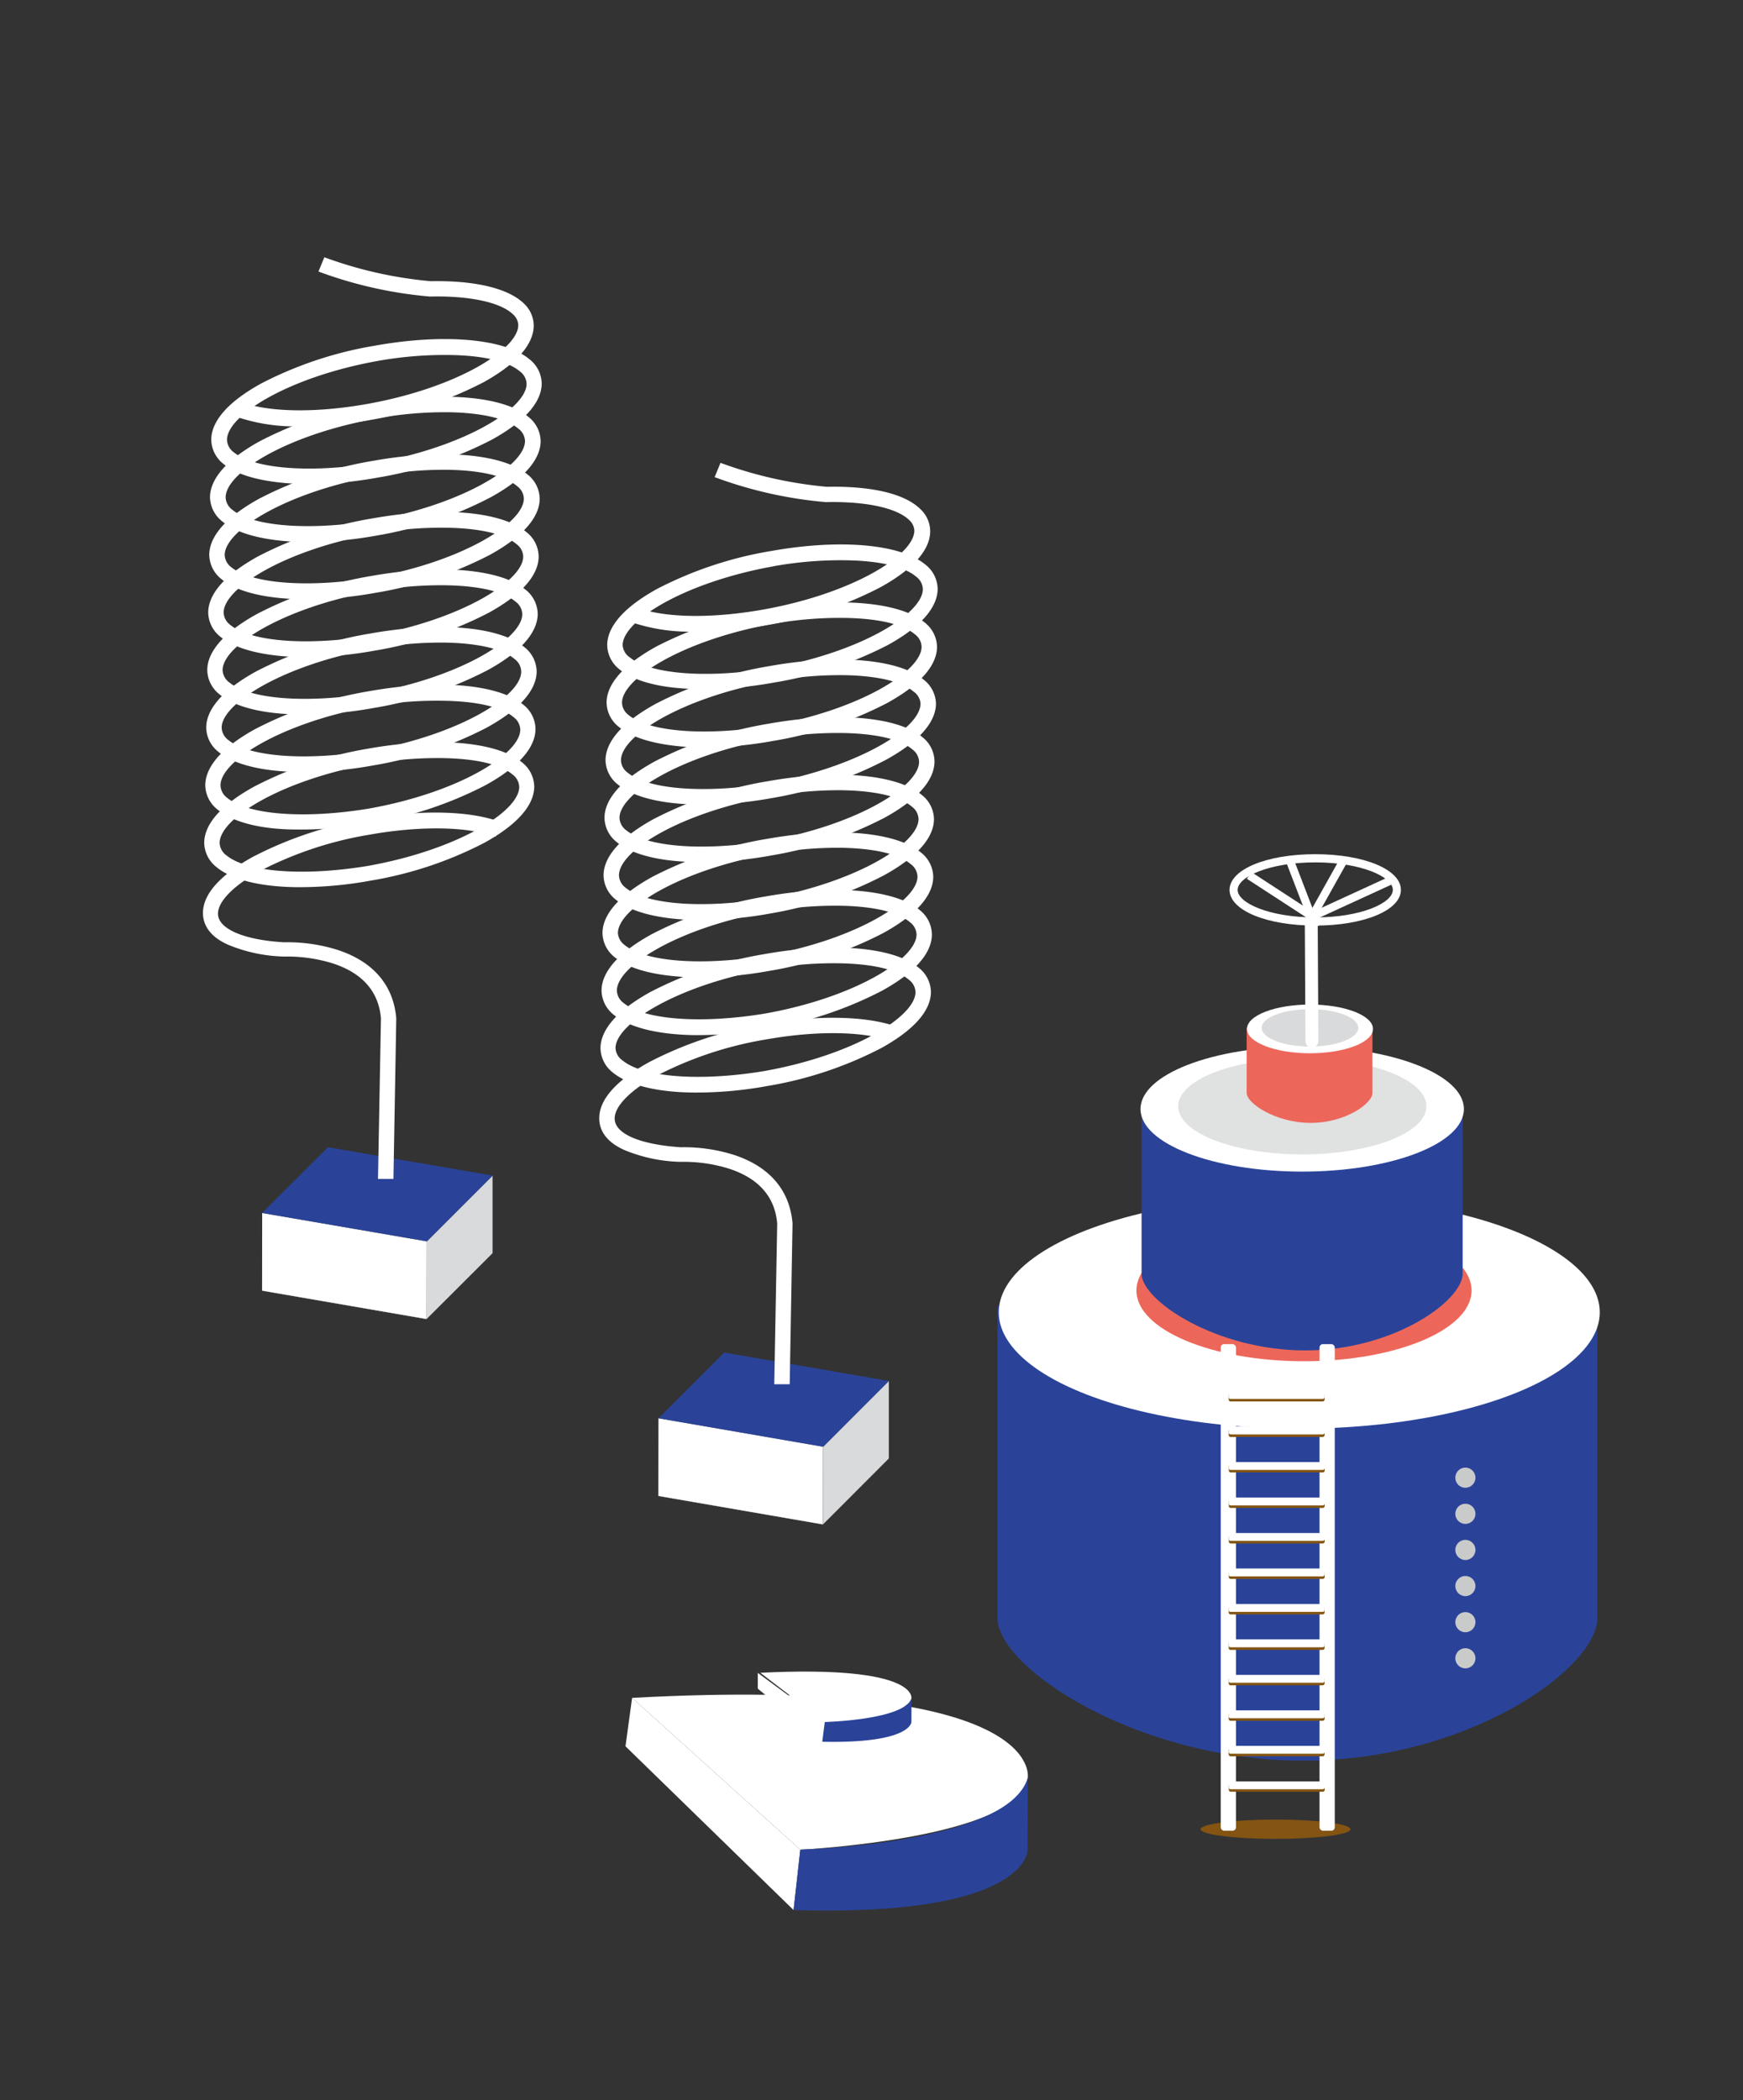 <svg id="圖層_1" data-name="圖層 1" xmlns="http://www.w3.org/2000/svg" viewBox="0 0 166 200"><rect x="0" y="0" width="166" height="200" fill="#333333" stroke="none"/><defs><style>.cls-1,.cls-10{fill:#fff;}.cls-2,.cls-5{fill:#2a4399;}.cls-3{fill:#d7d8d8;}.cls-4{fill:#d9dadb;}.cls-10,.cls-5,.cls-9{fill-rule:evenodd;}.cls-6{fill:#c9caca;}.cls-7,.cls-9{fill:#ec675a;}.cls-8{fill:#e0e1e1;}.cls-11{fill:#835412;}</style></defs><title>右下圖</title><path class="cls-1" d="M76.22,176.16s21-1.07,21.66-6.83c0,0,1.89-9.78-37.68-7.63Z"/><polygon class="cls-1" points="76.22 176.16 75.58 181.91 59.57 166.31 60.2 161.7 76.22 176.16"/><path class="cls-2" d="M97.86,176.24s0,6.33-22.28,5.67l.64-5.76s19.78-.5,21.66-6.83Z"/><path class="cls-1" d="M78.54,164s8-.38,8.26-2.25c0,0,.71-3.19-14.39-2.44Z"/><polygon class="cls-1" points="78.54 164.01 78.3 165.88 72.17 160.82 72.17 159.32 78.54 164.01"/><path class="cls-2" d="M86.8,164s0,2.06-8.49,1.88l.24-1.88s7.55-.19,8.26-2.25Z"/><polygon class="cls-1" points="78.36 145.18 62.7 142.47 62.71 135.07 78.37 137.78 78.36 145.18"/><path class="cls-3" d="M78.37,145.18h0l-15.66-2.7h0v-7.41h0l15.66,2.7h0Zm-15.66-2.72,15.64,2.7v-7.38l-15.64-2.7Z"/><polygon class="cls-4" points="84.65 138.9 78.38 145.18 78.38 137.8 84.65 131.52 84.65 138.9"/><polygon class="cls-2" points="68.97 128.81 84.66 131.52 78.4 137.78 62.71 135.07 68.97 128.81"/><g id="_群組_" data-name="&lt;群組&gt;"><g id="_群組_2" data-name="&lt;群組&gt;"><path class="cls-1" d="M58.94,69.23a3,3,0,0,1-1.17-2.31c0-1.25.82-3.19,4.76-5.36A36.48,36.48,0,0,1,73.36,58c6.58-1.18,12.36-.67,14.71,1.29a3,3,0,0,1,1.17,2.31c0,1.25-.82,3.19-4.76,5.36a36.48,36.48,0,0,1-10.83,3.6,37.47,37.47,0,0,1-7.16.62C63.09,71.09,60.37,70.43,58.94,69.23Zm14.68-9.82c-8.48,1.52-14.39,5.18-14.38,7.52h0a1.53,1.53,0,0,0,.64,1.18c2,1.64,7.52,2,13.51,1,8.48-1.52,14.39-5.18,14.38-7.52a1.53,1.53,0,0,0-.64-1.18c-1.17-1-3.59-1.51-6.62-1.56A36.17,36.17,0,0,0,73.62,59.41Z"/><path class="cls-1" d="M58.84,74.71a3,3,0,0,1-1.17-2.31c0-1.25.82-3.19,4.76-5.36a36.48,36.48,0,0,1,10.83-3.6c6.58-1.18,12.36-.67,14.71,1.29A3,3,0,0,1,89.14,67c0,1.25-.82,3.19-4.76,5.36A36.48,36.48,0,0,1,73.55,76a37.47,37.47,0,0,1-7.16.62C63,76.57,60.28,75.91,58.84,74.71Zm14.68-9.82C65,66.41,59.13,70.07,59.14,72.41h0a1.53,1.53,0,0,0,.64,1.18c2,1.64,7.52,2,13.51,1C81.77,73,87.68,69.38,87.67,67A1.53,1.53,0,0,0,87,65.86c-1.17-1-3.59-1.51-6.62-1.56A36.17,36.17,0,0,0,73.52,64.89Z"/><path class="cls-1" d="M59,63.75a3,3,0,0,1-1.17-2.31c0-1.25.82-3.19,4.76-5.36a36.48,36.48,0,0,1,10.83-3.6c6.58-1.18,12.36-.67,14.71,1.29a3,3,0,0,1,1.17,2.31c0,1.25-.82,3.19-4.76,5.36A36.48,36.48,0,0,1,73.74,65a37.47,37.47,0,0,1-7.16.62C63.19,65.6,60.47,64.95,59,63.75Zm14.68-9.82c-8.48,1.52-14.39,5.18-14.38,7.52h0A1.53,1.53,0,0,0,60,62.62c2,1.64,7.52,2,13.51,1,8.48-1.52,14.39-5.18,14.38-7.52a1.53,1.53,0,0,0-.64-1.18c-1.17-1-3.59-1.51-6.62-1.56A36.17,36.17,0,0,0,73.71,53.92Z"/><path class="cls-1" d="M58.65,85.68a3,3,0,0,1-1.17-2.31c0-1.25.82-3.19,4.76-5.36a36.48,36.48,0,0,1,10.83-3.6c6.58-1.18,12.36-.67,14.71,1.29A3,3,0,0,1,88.95,78c0,1.25-.82,3.19-4.76,5.36A36.48,36.48,0,0,1,73.35,87a37.47,37.47,0,0,1-7.16.62C62.8,87.54,60.09,86.88,58.65,85.68Zm14.68-9.82C64.85,77.38,58.94,81,58.95,83.37h0a1.53,1.53,0,0,0,.64,1.18c2,1.64,7.52,2,13.51,1C81.58,84,87.48,80.35,87.48,78a1.53,1.53,0,0,0-.64-1.18c-1.17-1-3.59-1.51-6.62-1.56A36.17,36.17,0,0,0,73.33,75.86Z"/><path class="cls-1" d="M58.74,80.2a3,3,0,0,1-1.17-2.31c0-1.25.82-3.19,4.76-5.36a36.48,36.48,0,0,1,10.83-3.6c6.58-1.18,12.36-.67,14.71,1.29A3,3,0,0,1,89,72.52c0,1.25-.82,3.19-4.76,5.36a36.48,36.48,0,0,1-10.83,3.6,37.47,37.47,0,0,1-7.16.62C62.9,82.05,60.18,81.4,58.74,80.2Zm14.68-9.82C64.94,71.89,59,75.55,59,77.89h0a1.53,1.53,0,0,0,.64,1.18c2,1.64,7.52,2,13.51,1,8.48-1.52,14.39-5.18,14.38-7.52a1.53,1.53,0,0,0-.64-1.18c-1.17-1-3.59-1.51-6.62-1.56A36.17,36.17,0,0,0,73.42,70.37Z"/><path class="cls-1" d="M58.46,96.65a3,3,0,0,1-1.17-2.31c0-1.25.82-3.19,4.76-5.36a36.48,36.48,0,0,1,10.83-3.6c6.58-1.18,12.36-.67,14.71,1.29A3,3,0,0,1,88.75,89c0,1.25-.82,3.19-4.76,5.36a36.48,36.48,0,0,1-10.83,3.6,37.47,37.47,0,0,1-7.16.62C62.61,98.51,59.89,97.85,58.46,96.65Zm14.68-9.82C64.65,88.34,58.75,92,58.75,94.34h0a1.53,1.53,0,0,0,.64,1.18c2,1.64,7.52,2,13.51,1C81.39,95,87.29,91.32,87.29,89a1.53,1.53,0,0,0-.64-1.18c-1.17-1-3.59-1.51-6.62-1.56A36.17,36.17,0,0,0,73.14,86.83Z"/><path class="cls-1" d="M58.55,91.17a3,3,0,0,1-1.17-2.31c0-1.25.82-3.19,4.76-5.36A36.48,36.48,0,0,1,73,79.9c6.58-1.18,12.36-.67,14.71,1.29a3,3,0,0,1,1.17,2.31c0,1.25-.82,3.19-4.76,5.36a36.48,36.48,0,0,1-10.83,3.6,37.47,37.47,0,0,1-7.16.62C62.7,93,60,92.37,58.55,91.17Zm14.68-9.82c-8.48,1.52-14.39,5.18-14.38,7.52h0A1.53,1.53,0,0,0,59.49,90c2,1.64,7.52,2,13.51,1,8.48-1.52,14.39-5.18,14.38-7.52a1.53,1.53,0,0,0-.64-1.18c-1.17-1-3.59-1.51-6.62-1.56A36.17,36.17,0,0,0,73.23,81.34Z"/><path class="cls-1" d="M58.36,102.14a3,3,0,0,1-1.17-2.31c0-1.25.82-3.19,4.76-5.36a36.48,36.48,0,0,1,10.83-3.6c6.58-1.18,12.36-.67,14.71,1.29a3,3,0,0,1,1.17,2.31c0,1.25-.82,3.19-4.76,5.36a36.48,36.48,0,0,1-10.83,3.6,37.47,37.47,0,0,1-7.16.62C62.51,104,59.8,103.33,58.36,102.14ZM73,92.31c-8.48,1.52-14.39,5.18-14.38,7.52h0A1.53,1.53,0,0,0,59.3,101c2,1.64,7.52,2,13.51,1,8.48-1.52,14.39-5.18,14.38-7.52a1.53,1.53,0,0,0-.64-1.18c-1.17-1-3.59-1.51-6.62-1.56A36.17,36.17,0,0,0,73,92.31Z"/><path class="cls-1" d="M65.82,60.16A37.54,37.54,0,0,0,73,59.54a36.48,36.48,0,0,0,10.83-3.6c3.94-2.17,4.77-4.11,4.76-5.36a2.91,2.91,0,0,0-.93-2.09C86.15,47,83,46.28,78.74,46.36a39.41,39.41,0,0,1-10.12-2.28l-.56,1.36a40.31,40.31,0,0,0,10.59,2.38h.07c3.76-.08,6.7.56,7.87,1.71a1.43,1.43,0,0,1,.49,1c0,2.34-5.9,6-14.38,7.52-5,.89-9.56.8-12.22-.25L60,59.21A17.3,17.3,0,0,0,65.82,60.16Z"/><path class="cls-1" d="M73.74,131.83l1.47,0,.27-15.31v0c-.26-3.19-2.22-5.46-5.67-6.56a15.89,15.89,0,0,0-5-.7C61,109,58.54,108,58.54,106.52c0-1.17,1.49-2.69,4-4.07A35,35,0,0,1,72.92,99c4.87-.87,9.38-.8,12.06.19l.51-1.38c-2.92-1.08-7.71-1.17-12.83-.26a36.48,36.48,0,0,0-10.83,3.6c-2.18,1.2-4.77,3.1-4.76,5.36,0,.88.41,2.12,2.36,3a14.78,14.78,0,0,0,5.38,1.14h.07a14.57,14.57,0,0,1,4.52.64c2.85.92,4.4,2.68,4.62,5.24Z"/></g></g><polygon class="cls-1" points="40.62 125.62 24.96 122.92 24.97 115.52 40.63 118.22 40.62 125.62"/><path class="cls-3" d="M40.62,125.63h0L25,122.93h0v-7.41h0l15.66,2.7h0ZM25,122.91l15.64,2.7v-7.38L25,115.53Z"/><polygon class="cls-4" points="46.91 119.35 40.63 125.62 40.63 118.25 46.91 111.97 46.91 119.35"/><polygon class="cls-2" points="31.23 109.26 46.92 111.96 40.66 118.22 24.96 115.52 31.23 109.26"/><g id="_群組_3" data-name="&lt;群組&gt;"><g id="_群組_4" data-name="&lt;群組&gt;"><path class="cls-1" d="M21.2,49.68A3,3,0,0,1,20,47.37c0-1.25.82-3.19,4.76-5.36a36.48,36.48,0,0,1,10.83-3.6C42.2,37.23,48,37.74,50.32,39.7A3,3,0,0,1,51.49,42c0,1.25-.82,3.19-4.76,5.36A36.48,36.48,0,0,1,35.9,51a37.47,37.47,0,0,1-7.16.62C25.35,51.53,22.63,50.88,21.2,49.68Zm14.68-9.82C27.39,41.37,21.49,45,21.49,47.37h0a1.53,1.53,0,0,0,.64,1.18c2,1.64,7.52,2,13.51,1C44.13,48,50,44.34,50,42a1.53,1.53,0,0,0-.64-1.18c-1.17-1-3.59-1.51-6.62-1.56A36.17,36.17,0,0,0,35.87,39.85Z"/><path class="cls-1" d="M21.1,55.16a3,3,0,0,1-1.17-2.31c0-1.25.82-3.19,4.76-5.36a36.48,36.48,0,0,1,10.83-3.6c6.58-1.18,12.36-.67,14.71,1.29a3,3,0,0,1,1.17,2.31c0,1.25-.82,3.19-4.76,5.36a36.48,36.48,0,0,1-10.83,3.6,37.47,37.47,0,0,1-7.16.62C25.25,57,22.54,56.36,21.1,55.16Zm14.68-9.82c-8.48,1.52-14.39,5.18-14.38,7.52h0A1.53,1.53,0,0,0,22,54c2,1.64,7.52,2,13.51,1,8.48-1.52,14.39-5.18,14.38-7.52a1.53,1.53,0,0,0-.64-1.18c-1.17-1-3.59-1.51-6.62-1.56A36.17,36.17,0,0,0,35.78,45.34Z"/><path class="cls-1" d="M21.29,44.19a3,3,0,0,1-1.17-2.31c0-1.25.82-3.19,4.76-5.36a36.48,36.48,0,0,1,10.83-3.6c6.58-1.18,12.36-.67,14.71,1.29a3,3,0,0,1,1.17,2.31c0,1.25-.82,3.19-4.76,5.36A36.48,36.48,0,0,1,36,45.48a37.47,37.47,0,0,1-7.16.62C25.44,46,22.73,45.39,21.29,44.19ZM36,34.37c-8.48,1.52-14.39,5.18-14.38,7.52h0a1.53,1.53,0,0,0,.64,1.18c2,1.64,7.52,2,13.51,1,8.48-1.52,14.39-5.18,14.38-7.52a1.53,1.53,0,0,0-.64-1.18c-1.17-1-3.59-1.51-6.62-1.56A36.17,36.17,0,0,0,36,34.37Z"/><path class="cls-1" d="M20.91,66.13a3,3,0,0,1-1.17-2.31c0-1.25.82-3.19,4.76-5.36a36.48,36.48,0,0,1,10.83-3.6c6.58-1.18,12.36-.67,14.71,1.29a3,3,0,0,1,1.17,2.31c0,1.25-.82,3.19-4.76,5.36a36.48,36.48,0,0,1-10.83,3.6,37.47,37.47,0,0,1-7.16.62C25.06,68,22.34,67.33,20.91,66.13Zm14.68-9.82C27.1,57.82,21.2,61.48,21.2,63.82h0A1.53,1.53,0,0,0,21.85,65c2,1.64,7.52,2,13.51,1,8.48-1.52,14.39-5.18,14.38-7.52a1.53,1.53,0,0,0-.64-1.18c-1.17-1-3.59-1.51-6.62-1.56A36.17,36.17,0,0,0,35.59,56.31Z"/><path class="cls-1" d="M21,60.65a3,3,0,0,1-1.17-2.31c0-1.25.82-3.19,4.76-5.36a36.48,36.48,0,0,1,10.83-3.6C42,48.2,47.78,48.7,50.13,50.67A3,3,0,0,1,51.3,53c0,1.25-.82,3.19-4.76,5.36a36.48,36.48,0,0,1-10.83,3.6,37.47,37.47,0,0,1-7.16.62C25.16,62.5,22.44,61.84,21,60.65Zm14.68-9.82C27.2,52.34,21.3,56,21.3,58.34h0a1.53,1.53,0,0,0,.64,1.18c2,1.64,7.52,2,13.51,1C43.93,59,49.84,55.31,49.83,53a1.53,1.53,0,0,0-.64-1.18c-1.17-1-3.59-1.51-6.62-1.56A36.17,36.17,0,0,0,35.68,50.82Z"/><path class="cls-1" d="M20.72,77.1a3,3,0,0,1-1.17-2.31c0-1.25.82-3.19,4.76-5.36a36.48,36.48,0,0,1,10.83-3.6c6.58-1.18,12.36-.67,14.71,1.29A3,3,0,0,1,51,69.42c0,1.25-.82,3.19-4.76,5.36a36.48,36.48,0,0,1-10.83,3.6,37.47,37.47,0,0,1-7.16.62C24.87,79,22.15,78.3,20.72,77.1Zm14.68-9.82C26.91,68.79,21,72.45,21,74.79h0A1.53,1.53,0,0,0,21.66,76c2,1.64,7.52,2,13.51,1,8.48-1.52,14.39-5.18,14.38-7.52a1.53,1.53,0,0,0-.64-1.18c-1.17-1-3.59-1.51-6.62-1.56A36.17,36.17,0,0,0,35.39,67.27Z"/><path class="cls-1" d="M20.81,71.61a3,3,0,0,1-1.17-2.31c0-1.25.82-3.19,4.76-5.36a36.48,36.48,0,0,1,10.83-3.6c6.58-1.18,12.36-.67,14.71,1.29a3,3,0,0,1,1.17,2.31c0,1.25-.82,3.19-4.76,5.36a36.48,36.48,0,0,1-10.83,3.6,37.47,37.47,0,0,1-7.16.62C25,73.47,22.25,72.81,20.81,71.61Zm14.68-9.82C27,63.31,21.1,67,21.11,69.3h0a1.53,1.53,0,0,0,.64,1.18c2,1.64,7.52,2,13.51,1,8.48-1.52,14.39-5.18,14.38-7.52A1.53,1.53,0,0,0,49,62.76c-1.17-1-3.59-1.51-6.62-1.56A36.17,36.17,0,0,0,35.49,61.79Z"/><path class="cls-1" d="M20.62,82.58a3,3,0,0,1-1.17-2.31c0-1.25.82-3.19,4.76-5.36A36.48,36.48,0,0,1,35,71.31c6.58-1.18,12.36-.67,14.71,1.29a3,3,0,0,1,1.17,2.31c0,1.25-.82,3.19-4.76,5.36a36.48,36.48,0,0,1-10.83,3.6,37.47,37.47,0,0,1-7.16.62C24.77,84.44,22.06,83.78,20.62,82.58ZM35.3,72.76c-8.48,1.52-14.39,5.18-14.38,7.52h0a1.53,1.53,0,0,0,.64,1.18c2,1.64,7.52,2,13.51,1,8.48-1.52,14.39-5.18,14.38-7.52a1.53,1.53,0,0,0-.64-1.18c-1.17-1-3.59-1.51-6.62-1.56A36.17,36.17,0,0,0,35.3,72.76Z"/><path class="cls-1" d="M28.07,40.61A37.54,37.54,0,0,0,35.23,40a36.48,36.48,0,0,0,10.83-3.6C50,34.21,50.83,32.27,50.83,31a2.91,2.91,0,0,0-.93-2.09c-1.49-1.45-4.64-2.21-8.89-2.13a39.41,39.41,0,0,1-10.12-2.28l-.56,1.36a40.31,40.31,0,0,0,10.59,2.38H41c3.76-.08,6.7.56,7.87,1.71a1.43,1.43,0,0,1,.49,1c0,2.34-5.9,6-14.38,7.52-5,.89-9.56.8-12.22-.25l-.54,1.37A17.3,17.3,0,0,0,28.07,40.61Z"/><path class="cls-1" d="M36,112.28l1.47,0L37.74,97v0c-.26-3.19-2.22-5.46-5.67-6.56a15.89,15.89,0,0,0-5-.7c-3.83-.21-6.31-1.28-6.31-2.72,0-1.17,1.49-2.69,4-4.07a35,35,0,0,1,10.38-3.45c4.87-.87,9.38-.8,12.06.19l.51-1.38C44.83,77.19,40,77.09,34.92,78a36.48,36.48,0,0,0-10.83,3.6c-2.18,1.2-4.77,3.1-4.76,5.36,0,.88.41,2.12,2.36,3a14.78,14.78,0,0,0,5.38,1.14h.07a14.57,14.57,0,0,1,4.52.64c2.85.92,4.4,2.68,4.62,5.24Z"/></g></g><path class="cls-5" d="M152.13,124.39V154.1c0,4.77-12.25,13.58-28,13.58S95,158.87,95,154.1V124.39Z"/><ellipse class="cls-1" cx="123.74" cy="124.98" rx="28.62" ry="11.08"/><circle class="cls-6" cx="139.56" cy="140.73" r="0.96"/><circle class="cls-6" cx="139.56" cy="144.17" r="0.96"/><circle class="cls-6" cx="139.56" cy="147.61" r="0.96"/><circle class="cls-6" cx="139.56" cy="151.05" r="0.96"/><circle class="cls-6" cx="139.56" cy="154.49" r="0.96"/><circle class="cls-6" cx="139.56" cy="157.93" r="0.96"/><ellipse class="cls-7" cx="124.19" cy="122.9" rx="15.96" ry="6.74"/><path class="cls-5" d="M139.3,105.3v16c0,2.57-6.55,7.31-15,7.31s-15.58-4.74-15.58-7.31v-16Z"/><ellipse class="cls-1" cx="124.02" cy="105.62" rx="15.4" ry="5.96"/><ellipse class="cls-8" cx="124.03" cy="105.36" rx="11.82" ry="4.58"/><path class="cls-9" d="M130.71,97.86v6.23c0,1-2.57,2.85-5.88,2.85s-6.1-1.85-6.1-2.85V97.86Z"/><ellipse class="cls-1" cx="124.76" cy="97.99" rx="6" ry="2.32"/><ellipse class="cls-4" cx="124.76" cy="97.89" rx="4.6" ry="1.78"/><path class="cls-1" d="M117.1,84.75c0-1.94,3.51-3.4,8.16-3.4s8.16,1.46,8.16,3.4-3.51,3.4-8.16,3.4S117.1,86.69,117.1,84.75Zm.77,0c0,1.24,3,2.62,7.39,2.62s7.39-1.38,7.39-2.62-3-2.62-7.39-2.62S117.87,83.51,117.87,84.75Z"/><path class="cls-10" d="M125.56,99.06a.68.68,0,0,1-.61.74h0a.68.68,0,0,1-.62-.73l-.06-10.75a.68.68,0,0,1,.61-.74h0a.68.68,0,0,1,.62.73Z"/><rect class="cls-1" x="124.55" y="85.23" width="8.15" height="0.77" transform="translate(-23.99 61.47) rotate(-24.66)"/><rect class="cls-1" x="122.76" y="84.73" width="6.82" height="0.77" transform="translate(-9.72 153.64) rotate(-60.76)"/><rect class="cls-1" x="123.63" y="81.46" width="0.77" height="7.05" transform="translate(-22.24 50.17) rotate(-21.03)"/><rect class="cls-1" x="121.52" y="81.76" width="0.77" height="7.05" transform="translate(-16.06 140.94) rotate(-56.94)"/><ellipse class="cls-11" cx="121.48" cy="174.21" rx="7.14" ry="0.92"/><rect class="cls-1" x="125.67" y="128.01" width="1.45" height="46.34" rx="0.32" ry="0.32" transform="translate(252.79 302.36) rotate(-180)"/><rect class="cls-1" x="116.26" y="128.01" width="1.45" height="46.34" rx="0.32" ry="0.32" transform="translate(233.97 302.36) rotate(-180)"/><rect class="cls-11" x="121.22" y="128.53" width="0.75" height="9.13" rx="0.17" ry="0.17" transform="matrix(0, 1, -1, 0, 254.68, 11.5)"/><rect class="cls-1" x="121.22" y="128.29" width="0.75" height="9.13" rx="0.17" ry="0.17" transform="translate(254.44 11.26) rotate(90)"/><rect class="cls-11" x="121.22" y="131.91" width="0.75" height="9.13" rx="0.17" ry="0.17" transform="translate(258.06 14.88) rotate(90)"/><rect class="cls-1" x="121.22" y="131.66" width="0.75" height="9.13" rx="0.17" ry="0.17" transform="translate(257.82 14.64) rotate(90)"/><rect class="cls-11" x="121.22" y="135.28" width="0.75" height="9.13" rx="0.17" ry="0.17" transform="translate(261.44 18.26) rotate(90)"/><rect class="cls-1" x="121.22" y="135.04" width="0.75" height="9.13" rx="0.17" ry="0.17" transform="matrix(0, 1, -1, 0, 261.2, 18.02)"/><rect class="cls-11" x="121.22" y="138.66" width="0.75" height="9.13" rx="0.17" ry="0.17" transform="translate(264.82 21.64) rotate(90)"/><rect class="cls-1" x="121.22" y="138.42" width="0.75" height="9.13" rx="0.17" ry="0.17" transform="translate(264.58 21.4) rotate(90)"/><rect class="cls-11" x="121.22" y="142.04" width="0.75" height="9.13" rx="0.17" ry="0.17" transform="translate(268.2 25.02) rotate(90)"/><rect class="cls-1" x="121.22" y="141.8" width="0.75" height="9.13" rx="0.17" ry="0.17" transform="translate(267.96 24.78) rotate(90)"/><rect class="cls-11" x="121.22" y="145.42" width="0.75" height="9.13" rx="0.17" ry="0.17" transform="matrix(0, 1, -1, 0, 271.58, 28.4)"/><rect class="cls-1" x="121.22" y="145.18" width="0.75" height="9.13" rx="0.17" ry="0.17" transform="translate(271.33 28.16) rotate(90)"/><rect class="cls-11" x="121.22" y="148.8" width="0.75" height="9.13" rx="0.17" ry="0.17" transform="matrix(0, 1, -1, 0, 274.95, 31.78)"/><rect class="cls-1" x="121.22" y="148.56" width="0.75" height="9.13" rx="0.17" ry="0.17" transform="matrix(0, 1, -1, 0, 274.71, 31.54)"/><rect class="cls-11" x="121.22" y="152.18" width="0.75" height="9.13" rx="0.17" ry="0.17" transform="matrix(0, 1, -1, 0, 278.33, 35.16)"/><rect class="cls-1" x="121.22" y="151.94" width="0.75" height="9.13" rx="0.17" ry="0.17" transform="translate(278.09 34.91) rotate(90)"/><rect class="cls-11" x="121.22" y="155.56" width="0.75" height="9.13" rx="0.17" ry="0.17" transform="translate(281.71 38.53) rotate(90)"/><rect class="cls-1" x="121.22" y="155.32" width="0.75" height="9.13" rx="0.17" ry="0.17" transform="translate(281.47 38.29) rotate(90)"/><rect class="cls-11" x="121.22" y="158.94" width="0.75" height="9.13" rx="0.17" ry="0.17" transform="matrix(0, 1, -1, 0, 285.09, 41.91)"/><rect class="cls-1" x="121.22" y="158.7" width="0.75" height="9.13" rx="0.17" ry="0.17" transform="translate(284.85 41.67) rotate(90)"/><rect class="cls-11" x="121.22" y="162.32" width="0.75" height="9.13" rx="0.17" ry="0.17" transform="translate(288.47 45.29) rotate(90)"/><rect class="cls-1" x="121.22" y="162.07" width="0.75" height="9.13" rx="0.17" ry="0.17" transform="matrix(0, 1, -1, 0, 288.23, 45.05)"/><rect class="cls-11" x="121.22" y="165.69" width="0.75" height="9.13" rx="0.17" ry="0.17" transform="translate(291.85 48.67) rotate(90)"/><rect class="cls-1" x="121.22" y="165.45" width="0.75" height="9.13" rx="0.17" ry="0.17" transform="matrix(0, 1, -1, 0, 291.61, 48.43)"/></svg>